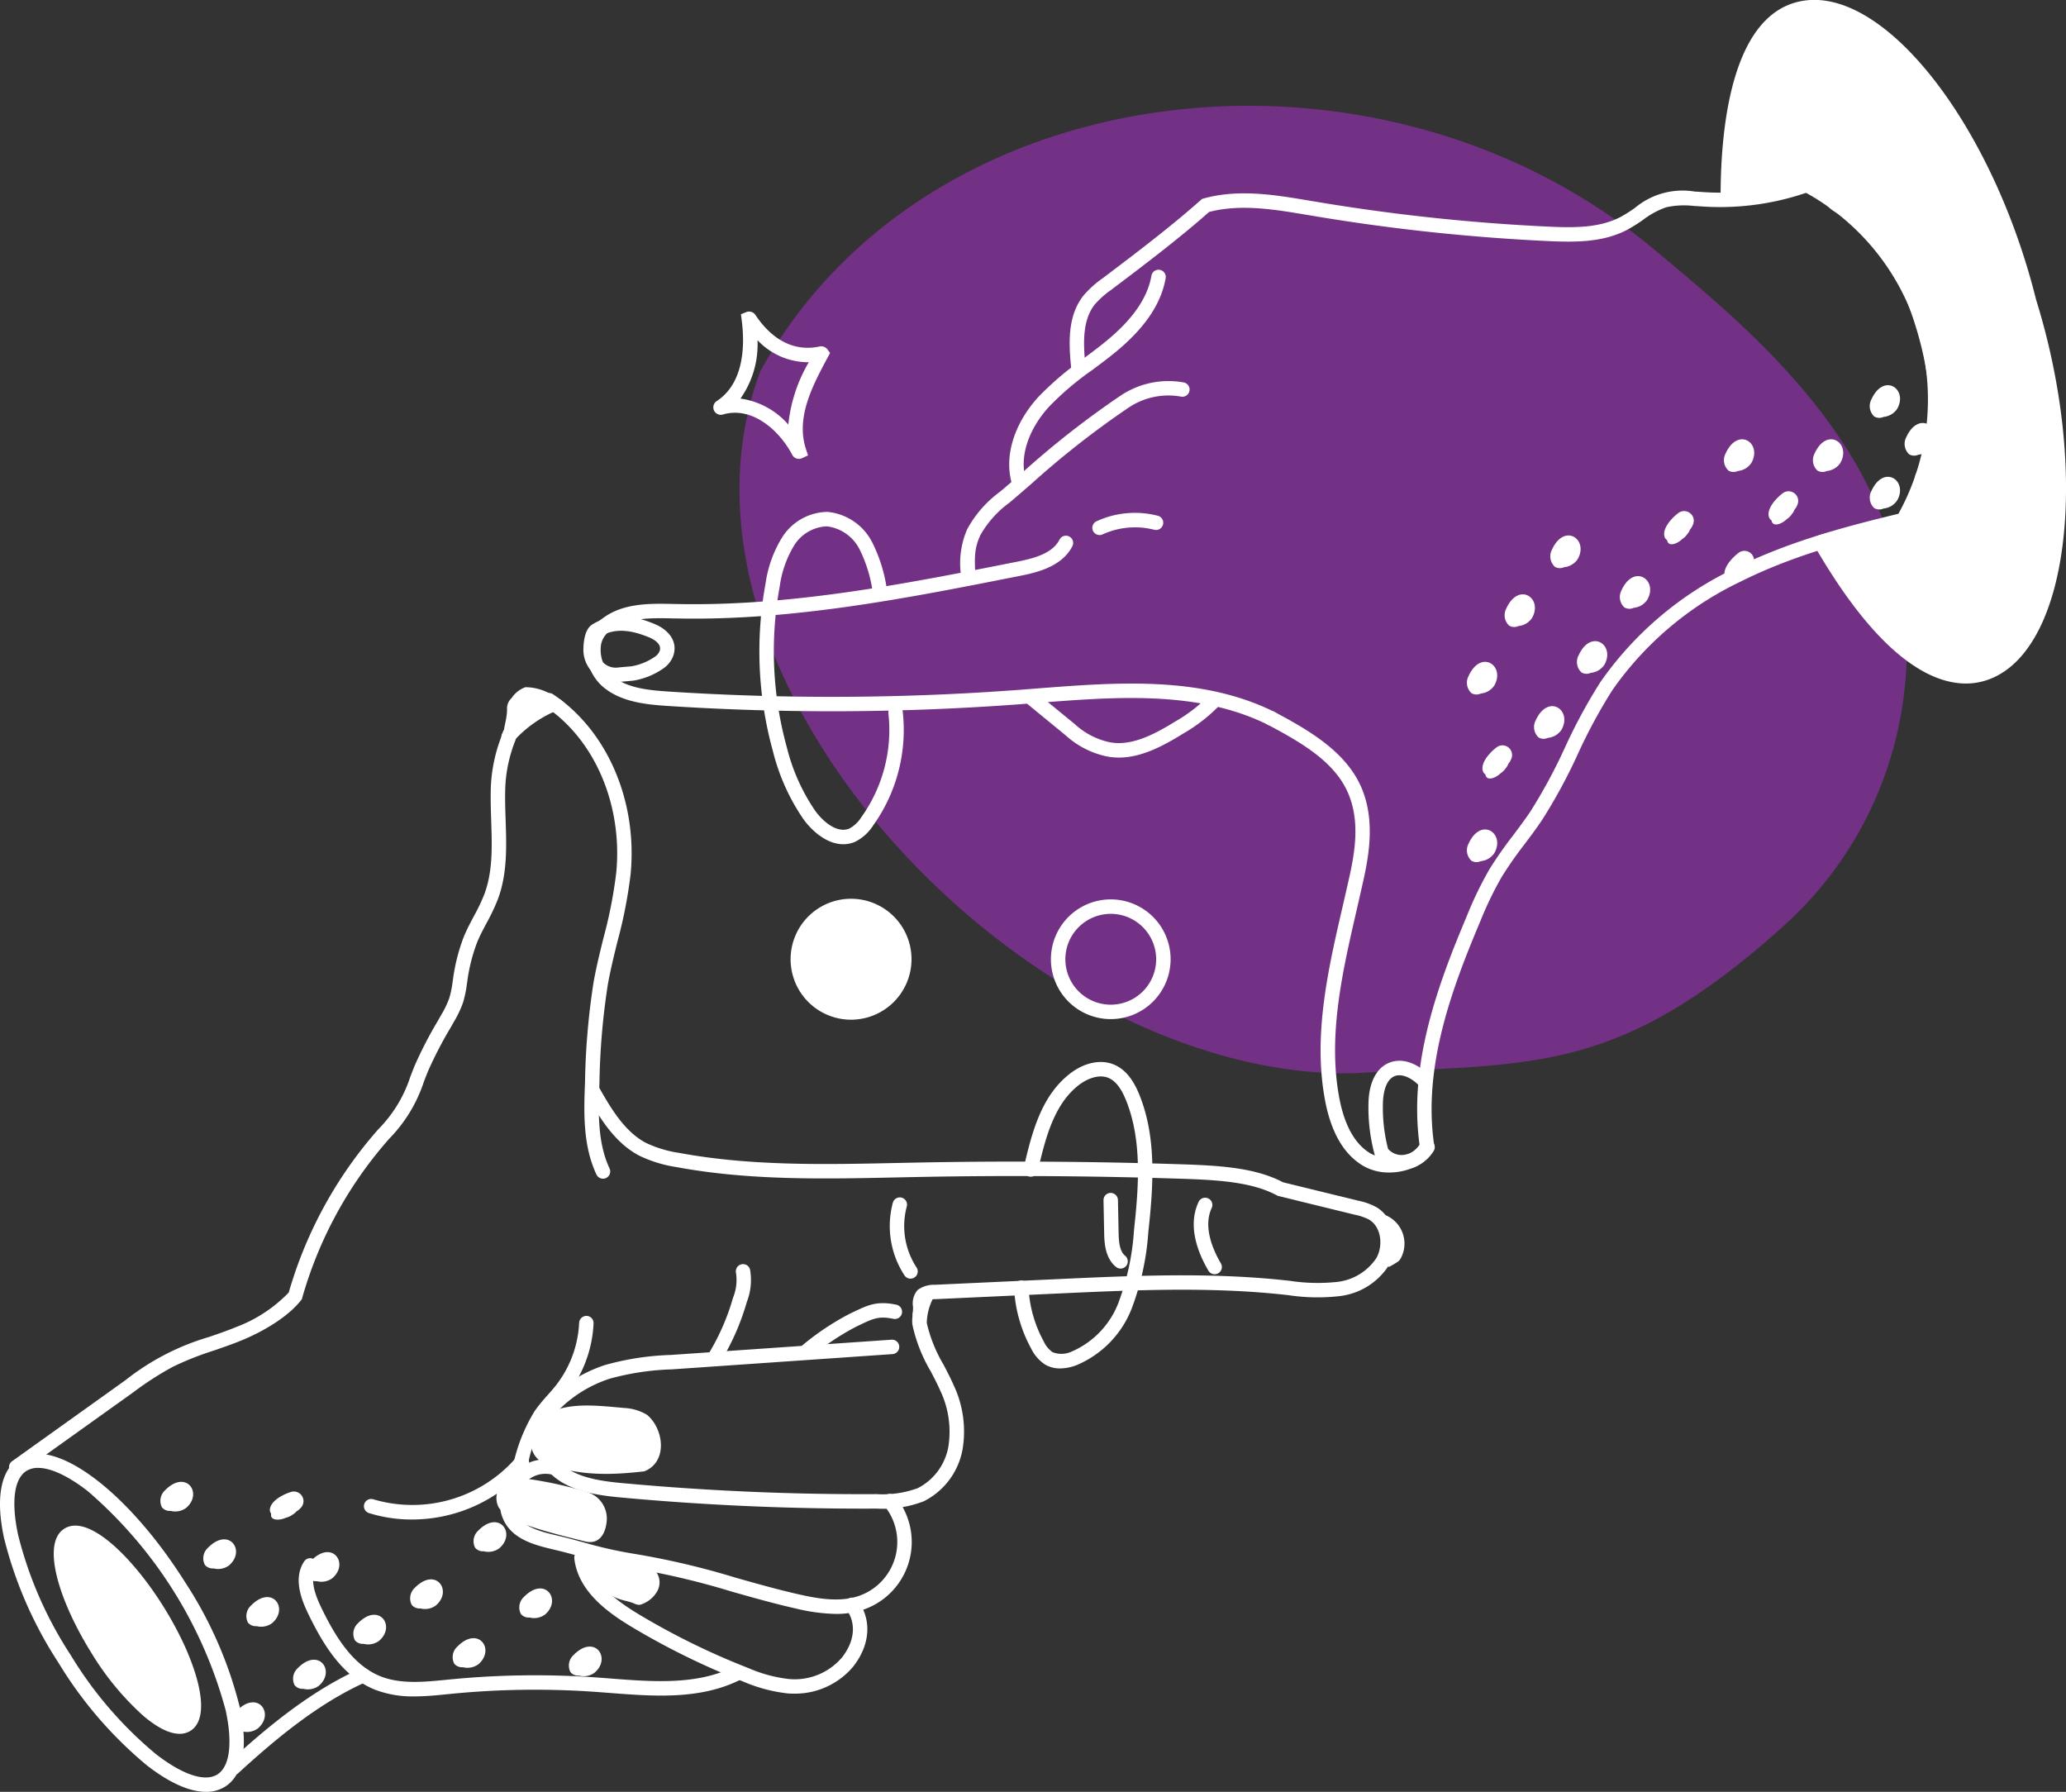 <svg id="Group_4906" data-name="Group 4906" xmlns="http://www.w3.org/2000/svg" width="276.788" height="240.01" viewBox="0 0 276.788 240.01">
  <rect x="0" y="0" width="276.788" height="240.01" fill="#333333" stroke="none"/>
  <path id="Path_47237" data-name="Path 47237" d="M2543.836,4559.749c22.247-40.377,82.74-47.176,119.616-16.494,15.292,12.723,37.783,31.082,33.476,60.844a49.783,49.783,0,0,1-16.141,30.05c-22.239,19.918-33.357,18.177-57.318,19.575C2579.863,4654.686,2528.512,4601.169,2543.836,4559.749Z" transform="translate(-2441.999 -4509.969)" fill="#d22eff" opacity="0.4"/>
  <path id="Path_47238" data-name="Path 47238" d="M2761.422,4692.332a1.906,1.906,0,0,0,.392,2.276,1.335,1.335,0,0,0,1.247.053,2.466,2.466,0,0,0,1.813-1.068C2766.4,4690.952,2763.093,4688.65,2761.422,4692.332Z" transform="translate(-2555.686 -4595.829)" fill="#fff"/>
  <path id="Path_47239" data-name="Path 47239" d="M2773.306,4674.325a1.906,1.906,0,0,0,.392,2.276,1.334,1.334,0,0,0,1.247.053,2.463,2.463,0,0,0,1.813-1.069C2778.285,4672.946,2774.977,4670.643,2773.306,4674.325Z" transform="translate(-2561.822 -4586.531)" fill="#fff"/>
  <path id="Path_47240" data-name="Path 47240" d="M2742.824,4726.481a1.905,1.905,0,0,0,.392,2.276,1.334,1.334,0,0,0,1.247.054,2.468,2.468,0,0,0,1.813-1.07C2747.8,4725.1,2744.494,4722.8,2742.824,4726.481Z" transform="translate(-2546.082 -4613.462)" fill="#fff"/>
  <path id="Path_47241" data-name="Path 47241" d="M2753.268,4661.364a1.906,1.906,0,0,0,.392,2.276,1.337,1.337,0,0,0,1.247.053,2.466,2.466,0,0,0,1.813-1.07C2758.248,4659.984,2754.939,4657.682,2753.268,4661.364Z" transform="translate(-2551.475 -4579.838)" fill="#fff"/>
  <path id="Path_47242" data-name="Path 47242" d="M2765.923,4645.055a1.906,1.906,0,0,0,.392,2.276,1.334,1.334,0,0,0,1.247.053,2.466,2.466,0,0,0,1.813-1.069C2770.9,4643.675,2767.594,4641.373,2765.923,4645.055Z" transform="translate(-2558.01 -4571.416)" fill="#fff"/>
  <path id="Path_47243" data-name="Path 47243" d="M2742.824,4680.059a1.905,1.905,0,0,0,.392,2.276,1.335,1.335,0,0,0,1.247.053,2.466,2.466,0,0,0,1.813-1.069C2747.8,4678.679,2744.494,4676.376,2742.824,4680.059Z" transform="translate(-2546.082 -4589.492)" fill="#fff"/>
  <path id="Path_47244" data-name="Path 47244" d="M2799.079,4636.69c-1.093.845-2.217,2.254-1.753,3.291a1.017,1.017,0,0,0,.293.313c.136.95,1.365.508,2.053-.18a2.225,2.225,0,0,0,.668-.661,1.824,1.824,0,0,0,.354-.6,2.047,2.047,0,0,0,.374-.621A1.291,1.291,0,0,0,2799.079,4636.69Z" transform="translate(-2574.268 -4567.939)" fill="#fff"/>
  <path id="Path_47245" data-name="Path 47245" d="M2814.024,4618.426a1.905,1.905,0,0,0,.392,2.275,1.337,1.337,0,0,0,1.247.054,2.467,2.467,0,0,0,1.813-1.07C2819,4617.046,2815.695,4614.743,2814.024,4618.426Z" transform="translate(-2582.848 -4557.666)" fill="#fff"/>
  <path id="Path_47246" data-name="Path 47246" d="M2854.411,4603.442a1.906,1.906,0,0,0,.392,2.276,1.338,1.338,0,0,0,1.247.054,2.469,2.469,0,0,0,1.813-1.069C2859.391,4602.063,2856.082,4599.76,2854.411,4603.442Z" transform="translate(-2603.702 -4549.929)" fill="#fff"/>
  <path id="Path_47247" data-name="Path 47247" d="M2838.674,4618.426a1.905,1.905,0,0,0,.392,2.275,1.337,1.337,0,0,0,1.247.054,2.467,2.467,0,0,0,1.813-1.07C2843.654,4617.046,2840.345,4614.743,2838.674,4618.426Z" transform="translate(-2595.576 -4557.666)" fill="#fff"/>
  <path id="Path_47248" data-name="Path 47248" d="M2748.744,4701.574c-1.093.846-2.217,2.255-1.753,3.291a1.023,1.023,0,0,0,.293.314c.136.949,1.364.507,2.052-.181a2.24,2.24,0,0,0,.669-.66,1.845,1.845,0,0,0,.354-.6,2.062,2.062,0,0,0,.374-.621A1.291,1.291,0,0,0,2748.744,4701.574Z" transform="translate(-2548.276 -4601.444)" fill="#fff"/>
  <path id="Path_47249" data-name="Path 47249" d="M2785.189,4656.316a1.907,1.907,0,0,0,.392,2.277,1.338,1.338,0,0,0,1.247.053,2.467,2.467,0,0,0,1.813-1.069C2790.169,4654.937,2786.86,4652.635,2785.189,4656.316Z" transform="translate(-2567.958 -4577.232)" fill="#fff"/>
  <path id="Path_47250" data-name="Path 47250" d="M2815.773,4647.707c-1.093.845-2.216,2.254-1.753,3.292a1,1,0,0,0,.293.313c.136.95,1.365.509,2.053-.18a2.195,2.195,0,0,0,.669-.662,1.83,1.83,0,0,0,.355-.6,2.053,2.053,0,0,0,.374-.621A1.291,1.291,0,0,0,2815.773,4647.707Z" transform="translate(-2582.888 -4573.627)" fill="#fff"/>
  <path id="Path_47251" data-name="Path 47251" d="M2864.072,4613.906a1.906,1.906,0,0,0,.392,2.275,1.334,1.334,0,0,0,1.247.053,2.465,2.465,0,0,0,1.814-1.069C2869.052,4612.525,2865.743,4610.223,2864.072,4613.906Z" transform="translate(-2608.691 -4555.331)" fill="#fff"/>
  <path id="Path_47252" data-name="Path 47252" d="M2828,4631.206c-1.093.845-2.217,2.254-1.753,3.292a1.02,1.02,0,0,0,.293.314c.137.948,1.365.507,2.053-.18a2.24,2.24,0,0,0,.668-.661,1.822,1.822,0,0,0,.354-.6,2.028,2.028,0,0,0,.374-.62A1.291,1.291,0,0,0,2828,4631.206Z" transform="translate(-2589.202 -4565.107)" fill="#fff"/>
  <path id="Path_47253" data-name="Path 47253" d="M2854.411,4628.811a1.906,1.906,0,0,0,.392,2.276,1.337,1.337,0,0,0,1.247.053,2.466,2.466,0,0,0,1.813-1.069C2859.391,4627.431,2856.082,4625.128,2854.411,4628.811Z" transform="translate(-2603.702 -4563.028)" fill="#fff"/>
  <path id="Path_47254" data-name="Path 47254" d="M2393.111,4922.318a1.906,1.906,0,0,0-.4,2.274,1.335,1.335,0,0,0,1.154.474,2.466,2.466,0,0,0,2.068-.39C2398.263,4922.712,2395.933,4919.422,2393.111,4922.318Z" transform="translate(-2365.264 -4714.986)" fill="#fff"/>
  <path id="Path_47255" data-name="Path 47255" d="M2401.107,4967.459a1.906,1.906,0,0,0-.4,2.273,1.337,1.337,0,0,0,1.155.474,2.468,2.468,0,0,0,2.069-.39C2406.26,4967.853,2403.93,4964.564,2401.107,4967.459Z" transform="translate(-2369.393 -4738.296)" fill="#fff"/>
  <path id="Path_47256" data-name="Path 47256" d="M2417.984,4955.661a1.905,1.905,0,0,0-.4,2.274,1.335,1.335,0,0,0,1.155.475,2.467,2.467,0,0,0,2.068-.391C2423.137,4956.055,2420.807,4952.765,2417.984,4955.661Z" transform="translate(-2378.108 -4732.204)" fill="#fff"/>
  <path id="Path_47257" data-name="Path 47257" d="M2405.041,4938.31a1.905,1.905,0,0,0-.4,2.273,1.338,1.338,0,0,0,1.154.475,2.471,2.471,0,0,0,2.069-.391C2410.193,4938.7,2407.863,4935.415,2405.041,4938.31Z" transform="translate(-2371.424 -4723.244)" fill="#fff"/>
  <path id="Path_47258" data-name="Path 47258" d="M2434.677,4943.209a1.906,1.906,0,0,0-.4,2.274,1.337,1.337,0,0,0,1.155.474,2.467,2.467,0,0,0,2.068-.39C2439.829,4943.6,2437.5,4940.314,2434.677,4943.209Z" transform="translate(-2386.728 -4725.774)" fill="#fff"/>
  <path id="Path_47259" data-name="Path 47259" d="M2480.652,4935.92a1.907,1.907,0,0,0-.4,2.274,1.334,1.334,0,0,0,1.155.473,2.466,2.466,0,0,0,2.068-.389C2485.8,4936.313,2483.474,4933.024,2480.652,4935.92Z" transform="translate(-2410.468 -4722.01)" fill="#fff"/>
  <path id="Path_47260" data-name="Path 47260" d="M2494.386,4952.022a1.906,1.906,0,0,0-.4,2.274,1.335,1.335,0,0,0,1.154.474,2.468,2.468,0,0,0,2.069-.39C2499.538,4952.416,2497.208,4949.126,2494.386,4952.022Z" transform="translate(-2417.559 -4730.325)" fill="#fff"/>
  <path id="Path_47261" data-name="Path 47261" d="M2467.979,4917.574a1.906,1.906,0,0,0-.4,2.274,1.332,1.332,0,0,0,1.155.474,2.466,2.466,0,0,0,2.068-.389C2473.131,4917.968,2470.8,4914.679,2467.979,4917.574Z" transform="translate(-2403.924 -4712.537)" fill="#fff"/>
  <path id="Path_47262" data-name="Path 47262" d="M2462.195,4949.689a1.9,1.9,0,0,0-.4,2.273,1.333,1.333,0,0,0,1.154.474,2.468,2.468,0,0,0,2.068-.39C2467.347,4950.083,2465.017,4946.794,2462.195,4949.689Z" transform="translate(-2400.937 -4729.12)" fill="#fff"/>
  <path id="Path_47263" data-name="Path 47263" d="M2421.733,4925.858a1.906,1.906,0,0,0-.4,2.273,1.333,1.333,0,0,0,1.154.474,2.466,2.466,0,0,0,2.068-.39C2426.885,4926.252,2424.555,4922.963,2421.733,4925.858Z" transform="translate(-2380.044 -4716.814)" fill="#fff"/>
  <path id="Path_47264" data-name="Path 47264" d="M2413.753,4908.032c-1.314.424-2.85,1.367-2.767,2.5a1.02,1.02,0,0,0,.17.4c-.194.94,1.111.941,1.992.527a2.217,2.217,0,0,0,.853-.394,1.838,1.838,0,0,0,.538-.443,2.086,2.086,0,0,0,.562-.458A1.291,1.291,0,0,0,2413.753,4908.032Z" transform="translate(-2374.826 -4708.174)" fill="#fff"/>
  <path id="Path_47265" data-name="Path 47265" d="M2450.414,4933.407a1.907,1.907,0,0,0-.4,2.273,1.335,1.335,0,0,0,1.155.475,2.467,2.467,0,0,0,2.068-.39C2455.566,4933.8,2453.236,4930.512,2450.414,4933.407Z" transform="translate(-2394.854 -4720.713)" fill="#fff"/>
  <path id="Path_47266" data-name="Path 47266" d="M2381.23,4906.391a1.907,1.907,0,0,0-.4,2.274,1.331,1.331,0,0,0,1.155.473,2.466,2.466,0,0,0,2.068-.389C2386.382,4906.784,2384.052,4903.5,2381.23,4906.391Z" transform="translate(-2359.129 -4706.762)" fill="#fff"/>
  <path id="Path_47267" data-name="Path 47267" d="M2558.812,4863.091a.967.967,0,0,1-.593-1.731,35.026,35.026,0,0,1,6.325-4.2l.411-.195c2-.957,3.216-1.536,5.792-.995a.967.967,0,0,1-.4,1.894c-1.937-.4-2.652-.065-4.562.847l-.416.2a33.573,33.573,0,0,0-5.969,3.978A.965.965,0,0,1,2558.812,4863.091Z" transform="translate(-2450.661 -4681.21)" fill="#fff"/>
  <path id="Path_47268" data-name="Path 47268" d="M2485.366,4877.335a.967.967,0,0,1-.768-1.554,19.062,19.062,0,0,1,9.222-6.519,36.69,36.69,0,0,1,8.817-1.342l29.54-2.042a.967.967,0,1,1,.133,1.93l-29.54,2.043a35.184,35.184,0,0,0-8.356,1.253,17.108,17.108,0,0,0-8.278,5.852A.965.965,0,0,1,2485.366,4877.335Z" transform="translate(-2412.736 -4686.432)" fill="#fff"/>
  <path id="Path_47269" data-name="Path 47269" d="M2529.109,4880.858c-10.872,0-21.849-.509-32.663-1.517-4.06-.378-8.476-1.248-10.441-4.834a.967.967,0,1,1,1.7-.93c1.53,2.792,5.369,3.507,8.923,3.838,11.361,1.058,22.9,1.563,34.314,1.5a13.655,13.655,0,0,0,5.514-.8,7.744,7.744,0,0,0,4.115-5.629,12.815,12.815,0,0,0-1.075-7.389c-.382-.868-.83-1.729-1.305-2.639a20.817,20.817,0,0,1-2.435-6.171c-.292-1.864,1.006-4.42,1.155-4.705a.967.967,0,0,1,1.715.895,7.576,7.576,0,0,0-.959,3.512,19.45,19.45,0,0,0,2.24,5.574c.469.9.953,1.828,1.361,2.756a14.536,14.536,0,0,1,1.205,8.529,9.708,9.708,0,0,1-5.209,7.026,15.166,15.166,0,0,1-6.311.978C2530.338,4880.857,2529.722,4880.858,2529.109,4880.858Z" transform="translate(-2413.504 -4678.783)" fill="#fff"/>
  <path id="Path_47270" data-name="Path 47270" d="M2519.778,4924.662a24.583,24.583,0,0,1-5.351-.725c-2.89-.653-5.78-1.471-8.575-2.261a103.492,103.492,0,0,0-13.5-3.173,58.276,58.276,0,0,1-7-1.593c-.714-.194-1.423-.386-2.125-.567-.352-.091-.718-.177-1.09-.266-2.858-.677-6.414-1.52-7.245-5.114a.967.967,0,0,1,1.885-.436c.561,2.425,3.228,3.057,5.807,3.668.385.091.764.181,1.128.274.71.183,1.427.377,2.149.573a57.023,57.023,0,0,0,6.765,1.545,104.816,104.816,0,0,1,13.76,3.227c2.771.783,5.637,1.593,8.476,2.235,2.7.611,5.541,1.058,8.015.2a7.643,7.643,0,0,0,3.4-12.084.967.967,0,0,1,1.492-1.231,9.576,9.576,0,0,1-4.256,15.143A11.3,11.3,0,0,1,2519.778,4924.662Z" transform="translate(-2407.81 -4708.484)" fill="#fff"/>
  <path id="Path_47271" data-name="Path 47271" d="M2477.77,4903.448a.956.956,0,0,1-.424-.1.967.967,0,0,1-.444-1.294,5.6,5.6,0,0,1,5.972-2.954.967.967,0,1,1-.381,1.9,3.658,3.658,0,0,0-3.852,1.907A.968.968,0,0,1,2477.77,4903.448Z" transform="translate(-2408.813 -4703.538)" fill="#fff"/>
  <path id="Path_47272" data-name="Path 47272" d="M2524.7,4943.437c-.272,0-.545-.01-.82-.03a20.969,20.969,0,0,1-5.963-1.589,99.368,99.368,0,0,1-14.922-7.313c-3.318-1.987-7.192-4.824-7.7-9.16a.967.967,0,0,1,.847-1.074.977.977,0,0,1,1.074.847c.413,3.5,3.838,5.967,6.776,7.727a97.313,97.313,0,0,0,14.631,7.17,18.964,18.964,0,0,0,5.4,1.462,8.322,8.322,0,0,0,7.113-2.859c1.745-2.2,1.965-4.63.589-6.5a.967.967,0,1,1,1.558-1.148c1.9,2.575,1.655,5.965-.63,8.849A10.16,10.16,0,0,1,2524.7,4943.437Z" transform="translate(-2418.354 -4716.582)" fill="#fff"/>
  <path id="Path_47273" data-name="Path 47273" d="M2434.468,4944.86a14.026,14.026,0,0,1-5.224-.878c-4.443-1.755-7.052-6.154-9.019-10.226-.946-1.956-2.023-4.813-.479-7.038a.968.968,0,0,1,1.589,1.1c-.736,1.059-.536,2.678.631,5.092,1.8,3.735,4.164,7.759,7.988,9.269,2.686,1.061,5.8.753,8.808.456l.628-.062a116.7,116.7,0,0,1,19.3-.262c.692.049,1.388.1,2.087.156,5.619.433,11.429.881,16.337-1.488a.967.967,0,0,1,.841,1.742c-5.377,2.6-11.451,2.128-17.327,1.675-.693-.054-1.385-.107-2.072-.155a114.755,114.755,0,0,0-18.984.258l-.623.061C2437.471,4944.711,2435.965,4944.86,2434.468,4944.86Z" transform="translate(-2378.95 -4717.635)" fill="#fff"/>
  <path id="Path_47274" data-name="Path 47274" d="M2443.4,4906.411a19.158,19.158,0,0,1-5.744-.867.968.968,0,0,1,.581-1.846,18.412,18.412,0,0,0,19.2-5.62.968.968,0,0,1,1.484,1.242A20.436,20.436,0,0,1,2443.4,4906.411Z" transform="translate(-2388.247 -4702.881)" fill="#fff"/>
  <path id="Path_47275" data-name="Path 47275" d="M2479.5,4879.99a.99.99,0,0,1-.269-.039.968.968,0,0,1-.66-1.2,22.707,22.707,0,0,1,2.8-6.77,22.461,22.461,0,0,1,1.681-2.057c.394-.444.766-.864,1.115-1.306a14.715,14.715,0,0,0,3.129-8.41.987.987,0,0,1,1.009-.924.967.967,0,0,1,.924,1.009,16.662,16.662,0,0,1-3.543,9.524c-.383.485-.791.947-1.186,1.391a15.347,15.347,0,0,0-4.075,8.082A.968.968,0,0,1,2479.5,4879.99Z" transform="translate(-2409.707 -4683.028)" fill="#fff"/>
  <path id="Path_47276" data-name="Path 47276" d="M2533.278,4858.329a.956.956,0,0,1-.5-.141.967.967,0,0,1-.323-1.329,30.584,30.584,0,0,0,3.232-7.438,6.256,6.256,0,0,0,.395-3.308.967.967,0,0,1,1.879-.457,8.077,8.077,0,0,1-.429,4.347,32.681,32.681,0,0,1-3.425,7.863A.965.965,0,0,1,2533.278,4858.329Z" transform="translate(-2437.477 -4675.609)" fill="#fff"/>
  <path id="Path_47277" data-name="Path 47277" d="M2399.828,4971.168a.967.967,0,0,1-.653-1.68c4.938-4.522,10.9-9.553,17.656-12.566a.967.967,0,1,1,.788,1.767c-6.506,2.9-12.314,7.808-17.138,12.226A.964.964,0,0,1,2399.828,4971.168Z" transform="translate(-2368.566 -4733.402)" fill="#fff"/>
  <path id="Path_47278" data-name="Path 47278" d="M2494.523,4751.844a.968.968,0,0,1-.876-.556c-1.86-3.958-1.687-8.434-1.534-12.384a96.337,96.337,0,0,1,1.162-13.477c.358-1.969.842-3.934,1.31-5.833a61.461,61.461,0,0,0,1.714-8.766c.862-9.079-2.88-17.814-9.533-22.256a.967.967,0,1,1,1.073-1.608c7.237,4.831,11.314,14.27,10.386,24.047a62.729,62.729,0,0,1-1.762,9.045c-.461,1.871-.938,3.807-1.284,5.716a94.874,94.874,0,0,0-1.132,13.206c-.144,3.729-.308,7.955,1.351,11.486a.968.968,0,0,1-.874,1.379Z" transform="translate(-2413.736 -4593.962)" fill="#fff"/>
  <path id="Path_47279" data-name="Path 47279" d="M2543.2,4826.811a1.008,1.008,0,0,1-.236-.028.968.968,0,0,1-.7-1.174,4.326,4.326,0,0,0,.031-.762,2.734,2.734,0,0,1,.617-2.227,3.666,3.666,0,0,1,2.307-.7l16.378-.756c9.948-.459,20.234-.932,30.348.135l.8.086a24.793,24.793,0,0,0,6.263.163,7.294,7.294,0,0,0,5.361-3.2c.924-1.621.7-4.173-.989-5.165a7.081,7.081,0,0,0-1.874-.642l-10.333-2.53-.108-.058c-3.323-1.789-7.779-2.072-12.835-2.237-11.653-.382-23.478-.463-35.144-.237q-1.5.029-3.007.062c-9.714.209-19.758.423-29.481-1.388a17.294,17.294,0,0,1-5.043-1.561c-3.39-1.811-5.4-5.331-7.01-8.161a.967.967,0,0,1,1.68-.958c1.49,2.613,3.343,5.864,6.241,7.413a15.612,15.612,0,0,0,4.485,1.365c9.528,1.774,19.471,1.562,29.086,1.356q1.506-.032,3.011-.062c11.7-.225,23.557-.146,35.244.237,5.251.171,9.9.473,13.577,2.409l10.1,2.472a8.628,8.628,0,0,1,2.394.853c2.445,1.437,3.235,5.078,1.689,7.789a9.086,9.086,0,0,1-6.757,4.151,26.316,26.316,0,0,1-6.758-.152l-.8-.086c-9.969-1.054-20.18-.582-30.056-.127l-16.378.756a2.814,2.814,0,0,0-1.051.176,6,6,0,0,0-.027.8,5.147,5.147,0,0,1-.089,1.248A.968.968,0,0,1,2543.2,4826.811Z" transform="translate(-2419.977 -4649.829)" fill="#fff"/>
  <path id="Path_47280" data-name="Path 47280" d="M2585.483,4837.353a.967.967,0,0,1-.807-.433,12.065,12.065,0,0,1-1.563-9.743.967.967,0,1,1,1.865.512,10.109,10.109,0,0,0,1.31,8.161.967.967,0,0,1-.8,1.5Z" transform="translate(-2463.495 -4666.08)" fill="#fff"/>
  <path id="Path_47281" data-name="Path 47281" d="M2644.2,4835.356a.965.965,0,0,1-.609-.217c-1.52-1.233-1.564-3.425-1.588-4.6l-.087-4.331a.967.967,0,0,1,.948-.987.988.988,0,0,1,.987.948l.087,4.332c.024,1.195.113,2.523.873,3.139a.968.968,0,0,1-.61,1.719Z" transform="translate(-2494.076 -4665.438)" fill="#fff"/>
  <path id="Path_47282" data-name="Path 47282" d="M2669.708,4836.8a.966.966,0,0,1-.834-.476c-1.432-2.432-2.822-6.005-1.313-9.219a.967.967,0,1,1,1.751.823c-1.211,2.578.25,5.752,1.229,7.414a.967.967,0,0,1-.833,1.458Z" transform="translate(-2506.978 -4666.122)" fill="#fff"/>
  <path id="Path_47283" data-name="Path 47283" d="M2339.688,4796.216a.967.967,0,0,1-.563-1.754l15.2-10.863a32.886,32.886,0,0,1,11.169-5.776c1.22-.419,2.481-.852,3.677-1.347a19.075,19.075,0,0,0,7.023-4.614,56.72,56.72,0,0,1,11.23-20.978c.242-.285.487-.567.732-.85a17.82,17.82,0,0,0,4.324-7.064c.21-.548.42-1.1.647-1.634a54.764,54.764,0,0,1,3.01-5.809l.479-.842a12.616,12.616,0,0,0,1.085-2.251,13.277,13.277,0,0,0,.446-2.171l.042-.28a25.071,25.071,0,0,1,1.451-5.753c.394-.963.879-1.877,1.348-2.76a25.358,25.358,0,0,0,1.406-2.945c1.151-3.065,1.04-6.372.923-9.873-.05-1.519-.1-3.089-.042-4.634a21.175,21.175,0,0,1,1.408-6.614l.23-.694a.967.967,0,0,1,1.837.6l-.232.7a19.164,19.164,0,0,0-1.309,6.081c-.058,1.474-.007,3.009.043,4.493.118,3.537.24,7.193-1.046,10.619a27.205,27.205,0,0,1-1.508,3.17c-.467.882-.909,1.713-1.266,2.587a23.269,23.269,0,0,0-1.328,5.312l-.042.276a15.077,15.077,0,0,1-.521,2.488,14.4,14.4,0,0,1-1.24,2.6l-.481.847a53.378,53.378,0,0,0-2.908,5.6c-.219.521-.421,1.048-.624,1.577a19.6,19.6,0,0,1-4.668,7.638c-.241.278-.481.556-.719.835a54.76,54.76,0,0,0-10.9,20.44l-.051.182-.115.148c-1.485,1.916-4.448,3.917-7.927,5.357-1.251.518-2.541.96-3.788,1.389a41.42,41.42,0,0,0-5.407,2.138,42.087,42.087,0,0,0-5.265,3.382l-15.2,10.863A.966.966,0,0,1,2339.688,4796.216Z" transform="translate(-2337.511 -4598.735)" fill="#fff"/>
  <path id="Path_47284" data-name="Path 47284" d="M2476.1,4694.281a.967.967,0,0,1-.877-1.374,3.263,3.263,0,0,1,.686-.918,17.978,17.978,0,0,1,5.336-3.733,2.105,2.105,0,0,1,1.781.06l.468.389-.3,1.181-.6.123a.932.932,0,0,1-.358.006,1.371,1.371,0,0,0-.222.014,16.027,16.027,0,0,0-4.732,3.319,1.7,1.7,0,0,0-.308.373A.965.965,0,0,1,2476.1,4694.281Z" transform="translate(-2407.953 -4594.623)" fill="#fff"/>
  <path id="Path_47285" data-name="Path 47285" d="M2484.826,4885.7c-2.137,2.136-2.094,5.335.582,6.262,4.605,1.622,8.712,1.458,13.085.965,3.22-1.293,2.581-5.75.358-7.572a6.506,6.506,0,0,0-2.974-.912C2492.205,4884.138,2487.692,4883.48,2484.826,4885.7Z" transform="translate(-2412.171 -4695.847)" fill="#fff"/>
  <path id="Path_47286" data-name="Path 47286" d="M2478.372,4904.363c-2.608-.381-4.123-.358-4.539,1.713-.025.127-.045.254-.059.382a2.733,2.733,0,0,0,.28,1.665,3.883,3.883,0,0,0,1.4,1.227c1.594.991,3.61,1.72,10.168,3.324,2.068.506,2.806-1.3,2.91-2.861,0-.017,0-.033,0-.049a3.71,3.71,0,0,0-2.567-3.682A52.14,52.14,0,0,0,2478.372,4904.363Z" transform="translate(-2407.238 -4706.208)" fill="#fff"/>
  <path id="Path_47287" data-name="Path 47287" d="M2507.979,4927.715a2.419,2.419,0,0,1,.2,2.543,3.888,3.888,0,0,1-1.971,1.756,1.336,1.336,0,0,1-.538.142,1.867,1.867,0,0,1-.683-.207c-.544-.224-1.13-.324-1.693-.494a7.125,7.125,0,0,1-4.446-4.014c-.261-.625-.359-1.493.217-1.849a1.619,1.619,0,0,1,1.031-.118l4.584.484a6.581,6.581,0,0,1,1.945.408A4.018,4.018,0,0,1,2507.979,4927.715Z" transform="translate(-2420.088 -4717.192)" fill="#fff"/>
  <path id="Path_47288" data-name="Path 47288" d="M2720.1,4831.408a4.135,4.135,0,0,1,1.994,5.8,1.315,1.315,0,0,1-.422.454,12.76,12.76,0,0,1-1.193.7" transform="translate(-2534.446 -4668.633)" fill="#fff"/>
  <path id="Path_47289" data-name="Path 47289" d="M2482.305,4686.191a6.885,6.885,0,0,0-3.615-1.059,3.752,3.752,0,0,0-1.856,1.47,1.869,1.869,0,0,0-.6,1.523c-.011,1.558-.695,2.909-.3,3.4" transform="translate(-2408.302 -4593.086)" fill="#fff"/>
  <path id="Path_47290" data-name="Path 47290" d="M2703.154,4677.35a6.871,6.871,0,0,1-3.417-.856c-2.613-1.508-4.35-4.463-5.166-8.783-1.644-8.713.395-17.534,2.368-26.064.3-1.322.61-2.641.9-3.955.766-3.463,1.3-7.146.036-10.611-1.628-4.465-6.113-7.138-10.958-9.7a.967.967,0,1,1,.9-1.709c4.986,2.64,10.009,5.644,11.872,10.75,1.438,3.941.825,8.122.036,11.691-.292,1.321-.6,2.645-.9,3.973-1.927,8.336-3.92,16.956-2.351,25.269.706,3.742,2.129,6.254,4.231,7.467a5.7,5.7,0,0,0,4.683.186,3.348,3.348,0,0,0,1.834-1.392c-1.48-10.881,2.5-21.514,6.346-30.637a49.057,49.057,0,0,1,3.008-6.225,53.358,53.358,0,0,1,3.167-4.536c.774-1.03,1.575-2.1,2.3-3.173a71.129,71.129,0,0,0,4.654-8.6,73.4,73.4,0,0,1,4.729-8.744,45.976,45.976,0,0,1,17.938-15.229c6.572-3.289,13.57-5.332,22.019-7.358a31.623,31.623,0,0,0-12.669-43.149.967.967,0,0,1,.918-1.7,33.556,33.556,0,0,1,13.227,46.174l-.208.364-.408.1c-8.5,2.027-15.5,4.044-22.014,7.3a44.055,44.055,0,0,0-17.193,14.568,71.966,71.966,0,0,0-4.6,8.517,72.606,72.606,0,0,1-4.788,8.831c-.75,1.123-1.567,2.21-2.357,3.261a51.762,51.762,0,0,0-3.054,4.369,47.318,47.318,0,0,0-2.885,5.982c-3.78,8.957-7.687,19.39-6.178,29.869l.033.226-.072.217a4.877,4.877,0,0,1-3.057,2.774A8.247,8.247,0,0,1,2703.154,4677.35Z" transform="translate(-2517.045 -4520.297)" fill="#fff"/>
  <path id="Path_47291" data-name="Path 47291" d="M2590.393,4668.648a.966.966,0,0,1-.429-.1c-9.308-4.625-20.288-3.77-30.908-2.943l-2.052.158a339.028,339.028,0,0,1-47.48.25c-3.119-.2-6.364-.573-8.737-2.613a6.577,6.577,0,0,1-2.168-5.314,4.752,4.752,0,0,1,2.135-3.763c2.75-2.123,6.42-2.04,9.653-1.966l.208,0c15.389.341,30.77-2.7,45.641-5.648,2.289-.454,4.81-1.094,5.755-2.967a.967.967,0,0,1,1.727.871c-1.45,2.872-5.129,3.6-7.106,3.993-14.973,2.967-30.452,6.035-46.061,5.685l-.208,0c-3.073-.073-6.247-.142-8.455,1.585l-.079.056a2.855,2.855,0,0,0-1.281,2.3,4.643,4.643,0,0,0,1.5,3.705c1.922,1.653,4.693,1.959,7.6,2.149a337.166,337.166,0,0,0,47.208-.247l2.048-.159c10.88-.847,22.133-1.723,31.919,3.14a.967.967,0,0,1-.431,1.833Z" transform="translate(-2420.069 -4571.455)" fill="#fff"/>
  <path id="Path_47292" data-name="Path 47292" d="M2639.784,4639.85a.967.967,0,0,1-.406-1.846,12.267,12.267,0,0,1,8.213-.737.967.967,0,1,1-.486,1.872,10.49,10.49,0,0,0-6.916.622A.95.95,0,0,1,2639.784,4639.85Z" transform="translate(-2492.472 -4568.182)" fill="#fff"/>
  <path id="Path_47293" data-name="Path 47293" d="M2603.29,4627.135a.967.967,0,0,1-.966-.934l0-.073a11.426,11.426,0,0,1,.858-5.894,15.194,15.194,0,0,1,4.425-5.049l.141-.12c.959-.812,1.908-1.635,2.871-2.471a120.182,120.182,0,0,1,13.164-10.295,11.51,11.51,0,0,1,8.337-1.749.967.967,0,1,1-.338,1.9,9.572,9.572,0,0,0-6.926,1.454,118.872,118.872,0,0,0-12.969,10.146c-.969.842-1.924,1.67-2.889,2.488l-.142.12a13.769,13.769,0,0,0-3.915,4.375c-.8,1.757-.759,2.917-.685,5.022l0,.074a.967.967,0,0,1-.932,1Z" transform="translate(-2473.609 -4549.335)" fill="#fff"/>
  <path id="Path_47294" data-name="Path 47294" d="M2617.068,4598.856a.967.967,0,0,1-.93-.7c-1.035-3.641.284-7.955,3.527-11.542a41,41,0,0,1,6.1-5.194c.99-.737,2.013-1.5,2.974-2.285,3.582-2.928,5.579-5.8,6.106-8.795a.967.967,0,1,1,1.905.335c-.61,3.466-2.83,6.724-6.787,9.958-.994.812-2.036,1.588-3.043,2.338a38.925,38.925,0,0,0-5.816,4.94c-2.793,3.088-3.952,6.72-3.1,9.715a.968.968,0,0,1-.666,1.2A.981.981,0,0,1,2617.068,4598.856Z" transform="translate(-2480.584 -4533.41)" fill="#fff"/>
  <path id="Path_47295" data-name="Path 47295" d="M2633.73,4570.743a.967.967,0,0,1-.96-.866c-.376-3.538-.561-7.222,1.607-9.977a13.42,13.42,0,0,1,2.549-2.31c4.51-3.411,9.174-6.937,13.179-10.5l.168-.148.216-.06c4.716-1.312,9.606-.482,14.334.318l.613.1a262.355,262.355,0,0,0,31.147,3.347c3.546.169,6.961.192,9.8-1.312a20.12,20.12,0,0,0,1.87-1.181,9.929,9.929,0,0,1,8.01-2.2l.615.034a33.973,33.973,0,0,0,13.964-1.788.967.967,0,0,1,.669,1.815,35.74,35.74,0,0,1-14.73,1.9c-.21-.01-.42-.022-.63-.034a11.28,11.28,0,0,0-3.668.171,11.15,11.15,0,0,0-3.14,1.7,21.64,21.64,0,0,1-2.054,1.292c-3.27,1.734-6.973,1.716-10.8,1.536a264.468,264.468,0,0,1-31.378-3.373l-.615-.1c-4.444-.753-9.038-1.531-13.28-.419-4.023,3.559-8.65,7.057-13.127,10.442a11.785,11.785,0,0,0-2.2,1.962c-1.719,2.186-1.538,5.436-1.2,8.578a.968.968,0,0,1-.86,1.064C2633.8,4570.741,2633.764,4570.743,2633.73,4570.743Z" transform="translate(-2489.23 -4520.296)" fill="#fff"/>
  <path id="Path_47296" data-name="Path 47296" d="M2719.76,4803.175a4.415,4.415,0,0,1-3.479-1.7l-.131-.164-.051-.2a24.118,24.118,0,0,1-.789-7.215c.146-2.51,1.09-4.273,2.66-4.965,1.989-.876,4.1.252,5.42,1.6a.967.967,0,1,1-1.384,1.352c-.889-.91-2.243-1.629-3.257-1.181-1.176.519-1.45,2.294-1.509,3.307a21.987,21.987,0,0,0,.68,6.415,2.423,2.423,0,0,0,1.952.82,3.246,3.246,0,0,0,2.518-1.566.968.968,0,1,1,1.615,1.067,5.16,5.16,0,0,1-4.046,2.432Q2719.859,4803.175,2719.76,4803.175Z" transform="translate(-2531.956 -4646.537)" fill="#fff"/>
  <path id="Path_47297" data-name="Path 47297" d="M2502.151,4674.356a4.346,4.346,0,0,1-4.325-4.453h0c.043-1.7.439-2.795,1.175-3.262,3.324-2.1,6.912-.659,8.263-.118,2.259.906,3.261,2.642,2.556,4.422a3.552,3.552,0,0,1-1.22,1.527,9.736,9.736,0,0,1-4.016,1.667c-.071.014-.088.017-1.038.1-.332.028-.645.056-.716.063A4.2,4.2,0,0,1,2502.151,4674.356Zm-2.071-6.107a3.408,3.408,0,0,0-.321,1.7h0a2.407,2.407,0,0,0,2.793,2.434c.041-.007.421-.041.829-.076.364-.031.752-.065.873-.077a7.827,7.827,0,0,0,3.2-1.317,1.668,1.668,0,0,0,.569-.684c.408-1.028-.9-1.681-1.477-1.913C2504.685,4667.574,2502.273,4666.894,2500.08,4668.249Zm-1.287,1.68h0Z" transform="translate(-2419.668 -4582.982)" fill="#fff"/>
  <path id="Path_47298" data-name="Path 47298" d="M2632.833,4695.257a8.292,8.292,0,0,1-2-.239,11.81,11.81,0,0,1-5.133-2.733l-5.019-4.114a.967.967,0,1,1,1.226-1.5l5.019,4.114a10.014,10.014,0,0,0,4.369,2.351c2.956.726,6.087-.858,9.03-2.68a20.758,20.758,0,0,0,4.292-3.232.967.967,0,1,1,1.407,1.327,22.354,22.354,0,0,1-4.681,3.55C2638.647,4693.773,2635.78,4695.257,2632.833,4695.257Z" transform="translate(-2482.925 -4593.784)" fill="#fff"/>
  <path id="Path_47299" data-name="Path 47299" d="M2557.816,4681.122c-2.126,0-4.128-1.676-5.357-3.39a28.026,28.026,0,0,1-4.064-9.068,50.256,50.256,0,0,1-.985-22.475,15.964,15.964,0,0,1,2.244-6.206,7.294,7.294,0,0,1,6.032-3.377,7.506,7.506,0,0,1,5.963,3.989,20.3,20.3,0,0,1,2.027,6.5.967.967,0,1,1-1.9.36,18.569,18.569,0,0,0-1.8-5.887,5.657,5.657,0,0,0-4.353-3.025,5.4,5.4,0,0,0-4.373,2.539,14.236,14.236,0,0,0-1.936,5.463,48.317,48.317,0,0,0,.947,21.605,26.19,26.19,0,0,0,3.773,8.458c1.205,1.681,3.1,3.077,4.625,2.4a4.323,4.323,0,0,0,1.579-1.509,20.054,20.054,0,0,0,3.627-13.908.967.967,0,0,1,1.921-.224,22.015,22.015,0,0,1-3.979,15.266,6.094,6.094,0,0,1-2.365,2.144A3.971,3.971,0,0,1,2557.816,4681.122Z" transform="translate(-2444.844 -4568.041)" fill="#fff"/>
  <path id="Path_47300" data-name="Path 47300" d="M2623.293,4830.021a3.912,3.912,0,0,1-1.969-.5,5.313,5.313,0,0,1-1.908-2.181,18.775,18.775,0,0,1-2.281-8.08.967.967,0,0,1,1.933-.095,16.827,16.827,0,0,0,2.044,7.244,3.631,3.631,0,0,0,1.176,1.434,3.258,3.258,0,0,0,2.53-.069,11.656,11.656,0,0,0,6.323-6.618,33.8,33.8,0,0,0,2.061-9.671c.645-5.882,1.091-12.072-1.087-17.43-.658-1.618-1.433-2.588-2.369-2.965-1.334-.532-2.959.189-4.035,1.047-3.164,2.52-4.354,6.843-5.388,11.426a.968.968,0,1,1-1.888-.426c1.113-4.934,2.415-9.6,6.071-12.514,1.945-1.549,4.172-2.045,5.96-1.327,1.449.582,2.574,1.9,3.44,4.03,2.348,5.775,1.89,12.242,1.219,18.37a35.894,35.894,0,0,1-2.2,10.216,13.573,13.573,0,0,1-7.44,7.678A6.4,6.4,0,0,1,2623.293,4830.021Z" transform="translate(-2481.276 -4646.724)" fill="#fff"/>
  <path id="Path_47301" data-name="Path 47301" d="M2363.82,4942.743c-2.185,0-4.89-1.193-7.887-3.521a54.632,54.632,0,0,1-11.887-13.784h0a54.6,54.6,0,0,1-7.283-16.681c-1.154-5.335-.454-9.113,1.97-10.638,4.772-3,14.58,4.294,22.329,16.61a54.615,54.615,0,0,1,7.284,16.68c1.153,5.335.454,9.114-1.97,10.638A4.712,4.712,0,0,1,2363.82,4942.743Zm-22.5-43.393a2.878,2.878,0,0,0-1.559.406c-1.66,1.044-2.064,4.176-1.11,8.591a52.655,52.655,0,0,0,7.03,16.059h0a52.638,52.638,0,0,0,11.436,13.287c3.569,2.771,6.566,3.762,8.226,2.718s2.065-4.176,1.11-8.592a59.031,59.031,0,0,0-18.466-29.346C2345.353,4900.425,2343.026,4899.35,2341.322,4899.35Z" transform="translate(-2336.22 -4702.733)" fill="#fff"/>
  <g id="Group_4902" data-name="Group 4902" transform="translate(5.096 203.049)">
    <ellipse id="Ellipse_208" data-name="Ellipse 208" cx="4.77" cy="14.991" rx="4.77" ry="14.991" transform="translate(0 5.043) rotate(-31.916)" fill="#fff"/>
    <path id="Path_47302" data-name="Path 47302" d="M2367.963,4945.26c-1.125,0-2.7-.576-4.873-2.424a37.41,37.41,0,0,1-6.983-8.484c-4.193-6.731-6.764-14.587-3.567-16.579s9.114,3.783,13.307,10.513,6.763,14.587,3.567,16.578A2.682,2.682,0,0,1,2367.963,4945.26Zm-13.968-25.949a.807.807,0,0,0-.432.1c-1.126.7-.682,6.1,4.186,13.914h0a35.468,35.468,0,0,0,6.6,8.035c2.052,1.748,3.51,2.191,4.046,1.858,1.126-.7.681-6.1-4.186-13.914C2359.816,4922.264,2355.607,4919.311,2353.995,4919.311Z" transform="translate(-2349.002 -4916.073)" fill="#fff"/>
  </g>
  <path id="Path_47303" data-name="Path 47303" d="M2635.36,4759.969a8.018,8.018,0,1,1,8.018-8.018A8.027,8.027,0,0,1,2635.36,4759.969Zm0-14.1a6.083,6.083,0,1,0,6.083,6.083A6.09,6.09,0,0,0,2635.36,4745.867Z" transform="translate(-2486.548 -4623.463)" fill="#fff"/>
  <g id="Group_4903" data-name="Group 4903" transform="translate(105.921 120.39)">
    <ellipse id="Ellipse_209" data-name="Ellipse 209" cx="7.13" cy="7.13" rx="7.13" ry="7.13" transform="translate(0.967 0.967)" fill="#fff"/>
    <path id="Path_47304" data-name="Path 47304" d="M2563.333,4759.963a8.1,8.1,0,1,1,8.1-8.1A8.107,8.107,0,0,1,2563.333,4759.963Zm0-14.26a6.163,6.163,0,1,0,6.163,6.163A6.17,6.17,0,0,0,2563.333,4745.7Z" transform="translate(-2555.235 -4743.769)" fill="#fff"/>
  </g>
  <g id="Group_4904" data-name="Group 4904" transform="translate(230.509)">
    <path id="Path_47305" data-name="Path 47305" d="M2855.224,4536.311c-9.627-38.657-40.393-58.557-40.378-14.088,1.543-.132,5.418-.439,5.471-.438,1.209-.1,3.923-1.39,4.237-1.4.329-.213,1.088.216,1.565.3a4.944,4.944,0,0,1,2.105,1.5c.236.2,1.245,1.111,1.275,1.123a12.14,12.14,0,0,1,1.767,1.224,34.531,34.531,0,0,1,7.642,9.318c.127.213,7.341,15.933,2,25.97-.393,2.089-.752,4.279-2.5,5.763-1.395,1.18-7.408,2.061-8.589,2.3-.245.049-2.307.541-2.512.633C2850.135,4608.079,2867.379,4575.407,2855.224,4536.311Z" transform="translate(-2813.878 -4495.869)" fill="#fff"/>
    <path id="Path_47306" data-name="Path 47306" d="M2845.728,4586.391c-4.641,0-11.658-3.462-20.3-18.43l-.533-.926.973-.439c.364-.165,2.7-.7,2.717-.7.193-.039.512-.1.916-.167,1.551-.272,6.268-1.1,7.242-1.926,1.433-1.213,1.776-3.051,2.14-5l.066-.352.07-.131c5.055-9.5-1.729-24.484-1.994-25.05a33.7,33.7,0,0,0-7.452-9.075,10.3,10.3,0,0,0-1.534-1.062,4.912,4.912,0,0,1-.855-.708c-.255-.227-.514-.458-.618-.545l-.255-.217-.033-.157a5.9,5.9,0,0,0-1.4-.918,4.174,4.174,0,0,1-.662-.192c-.1-.035-.249-.085-.358-.116l-.041.026-.179,0c-.156.051-.528.2-.832.32a14.5,14.5,0,0,1-3.44,1.08l-.067,0c-.4.027-3.9.3-5.4.433l-1.049.089v-1.052c0-9.293,1.475-25.064,11.409-26.285,10.986-1.338,25.11,17.018,30.868,40.112,7.128,22.949,4.461,46.132-5.827,50.632A8.837,8.837,0,0,1,2845.728,4586.391Zm-17.982-18.308c7.479,12.566,15.016,18.311,20.774,15.8,4.189-1.833,7.21-7.846,8.29-16.5,1.173-9.395-.085-20.694-3.543-31.816l-.015-.054c-2.773-11.135-7.487-21.348-13.274-28.757-5.357-6.86-11-10.482-15.488-9.928-6.028.739-9.544,9.216-9.7,23.313,1.439-.118,3.867-.314,4.416-.349v0a15.148,15.148,0,0,0,2.891-.95,11.109,11.109,0,0,1,1.12-.411,2.316,2.316,0,0,1,1.638.146,3.521,3.521,0,0,0,.4.124,6.017,6.017,0,0,1,2.687,1.813c.137.12.339.3.538.477.223.2.443.4.546.483a12.18,12.18,0,0,1,1.888,1.327,35.216,35.216,0,0,1,7.8,9.518,48.061,48.061,0,0,1,3.165,9.588c1.558,7.05,1.2,12.835-1.071,17.2l-.011.062c-.391,2.09-.834,4.459-2.792,6.117-1.139.964-4.085,1.639-8.157,2.354-.382.068-.682.12-.864.157C2828.844,4567.818,2828.288,4567.95,2827.747,4568.083Zm-1.406-46.5Z" transform="translate(-2812.846 -4494.836)" fill="#fff"/>
  </g>
  <g id="Group_4905" data-name="Group 4905" transform="translate(95.591 41.73)">
    <path id="Path_47307" data-name="Path 47307" d="M2545.307,4600.858a1,1,0,0,1-.883-.542c-1.782-3.381-5.441-6.52-9.26-5.409a1,1,0,0,1-.84-1.8c3.813-2.523,3.719-7.886,3.325-10.857l-.1-.763.736-.3a1.025,1.025,0,0,1,1.217.409c2.291,3.415,5.22,4.879,8.472,4.233a1.062,1.062,0,0,1,1.153.346l.365.493-.289.545c-2.034,3.79-4.338,8.084-2.944,12.33l.278.848-.841.39A1.011,1.011,0,0,1,2545.307,4600.858Zm-7.823-8.079a10.411,10.411,0,0,1,6.414,3.488,20.612,20.612,0,0,1,2.741-8.356,9.347,9.347,0,0,1-6.868-2.949A12.579,12.579,0,0,1,2537.484,4592.78Zm-2.861.271h0Zm3.267-10.384.008.013Z" transform="translate(-2533.875 -4581.123)" fill="#fff"/>
  </g>
</svg>
